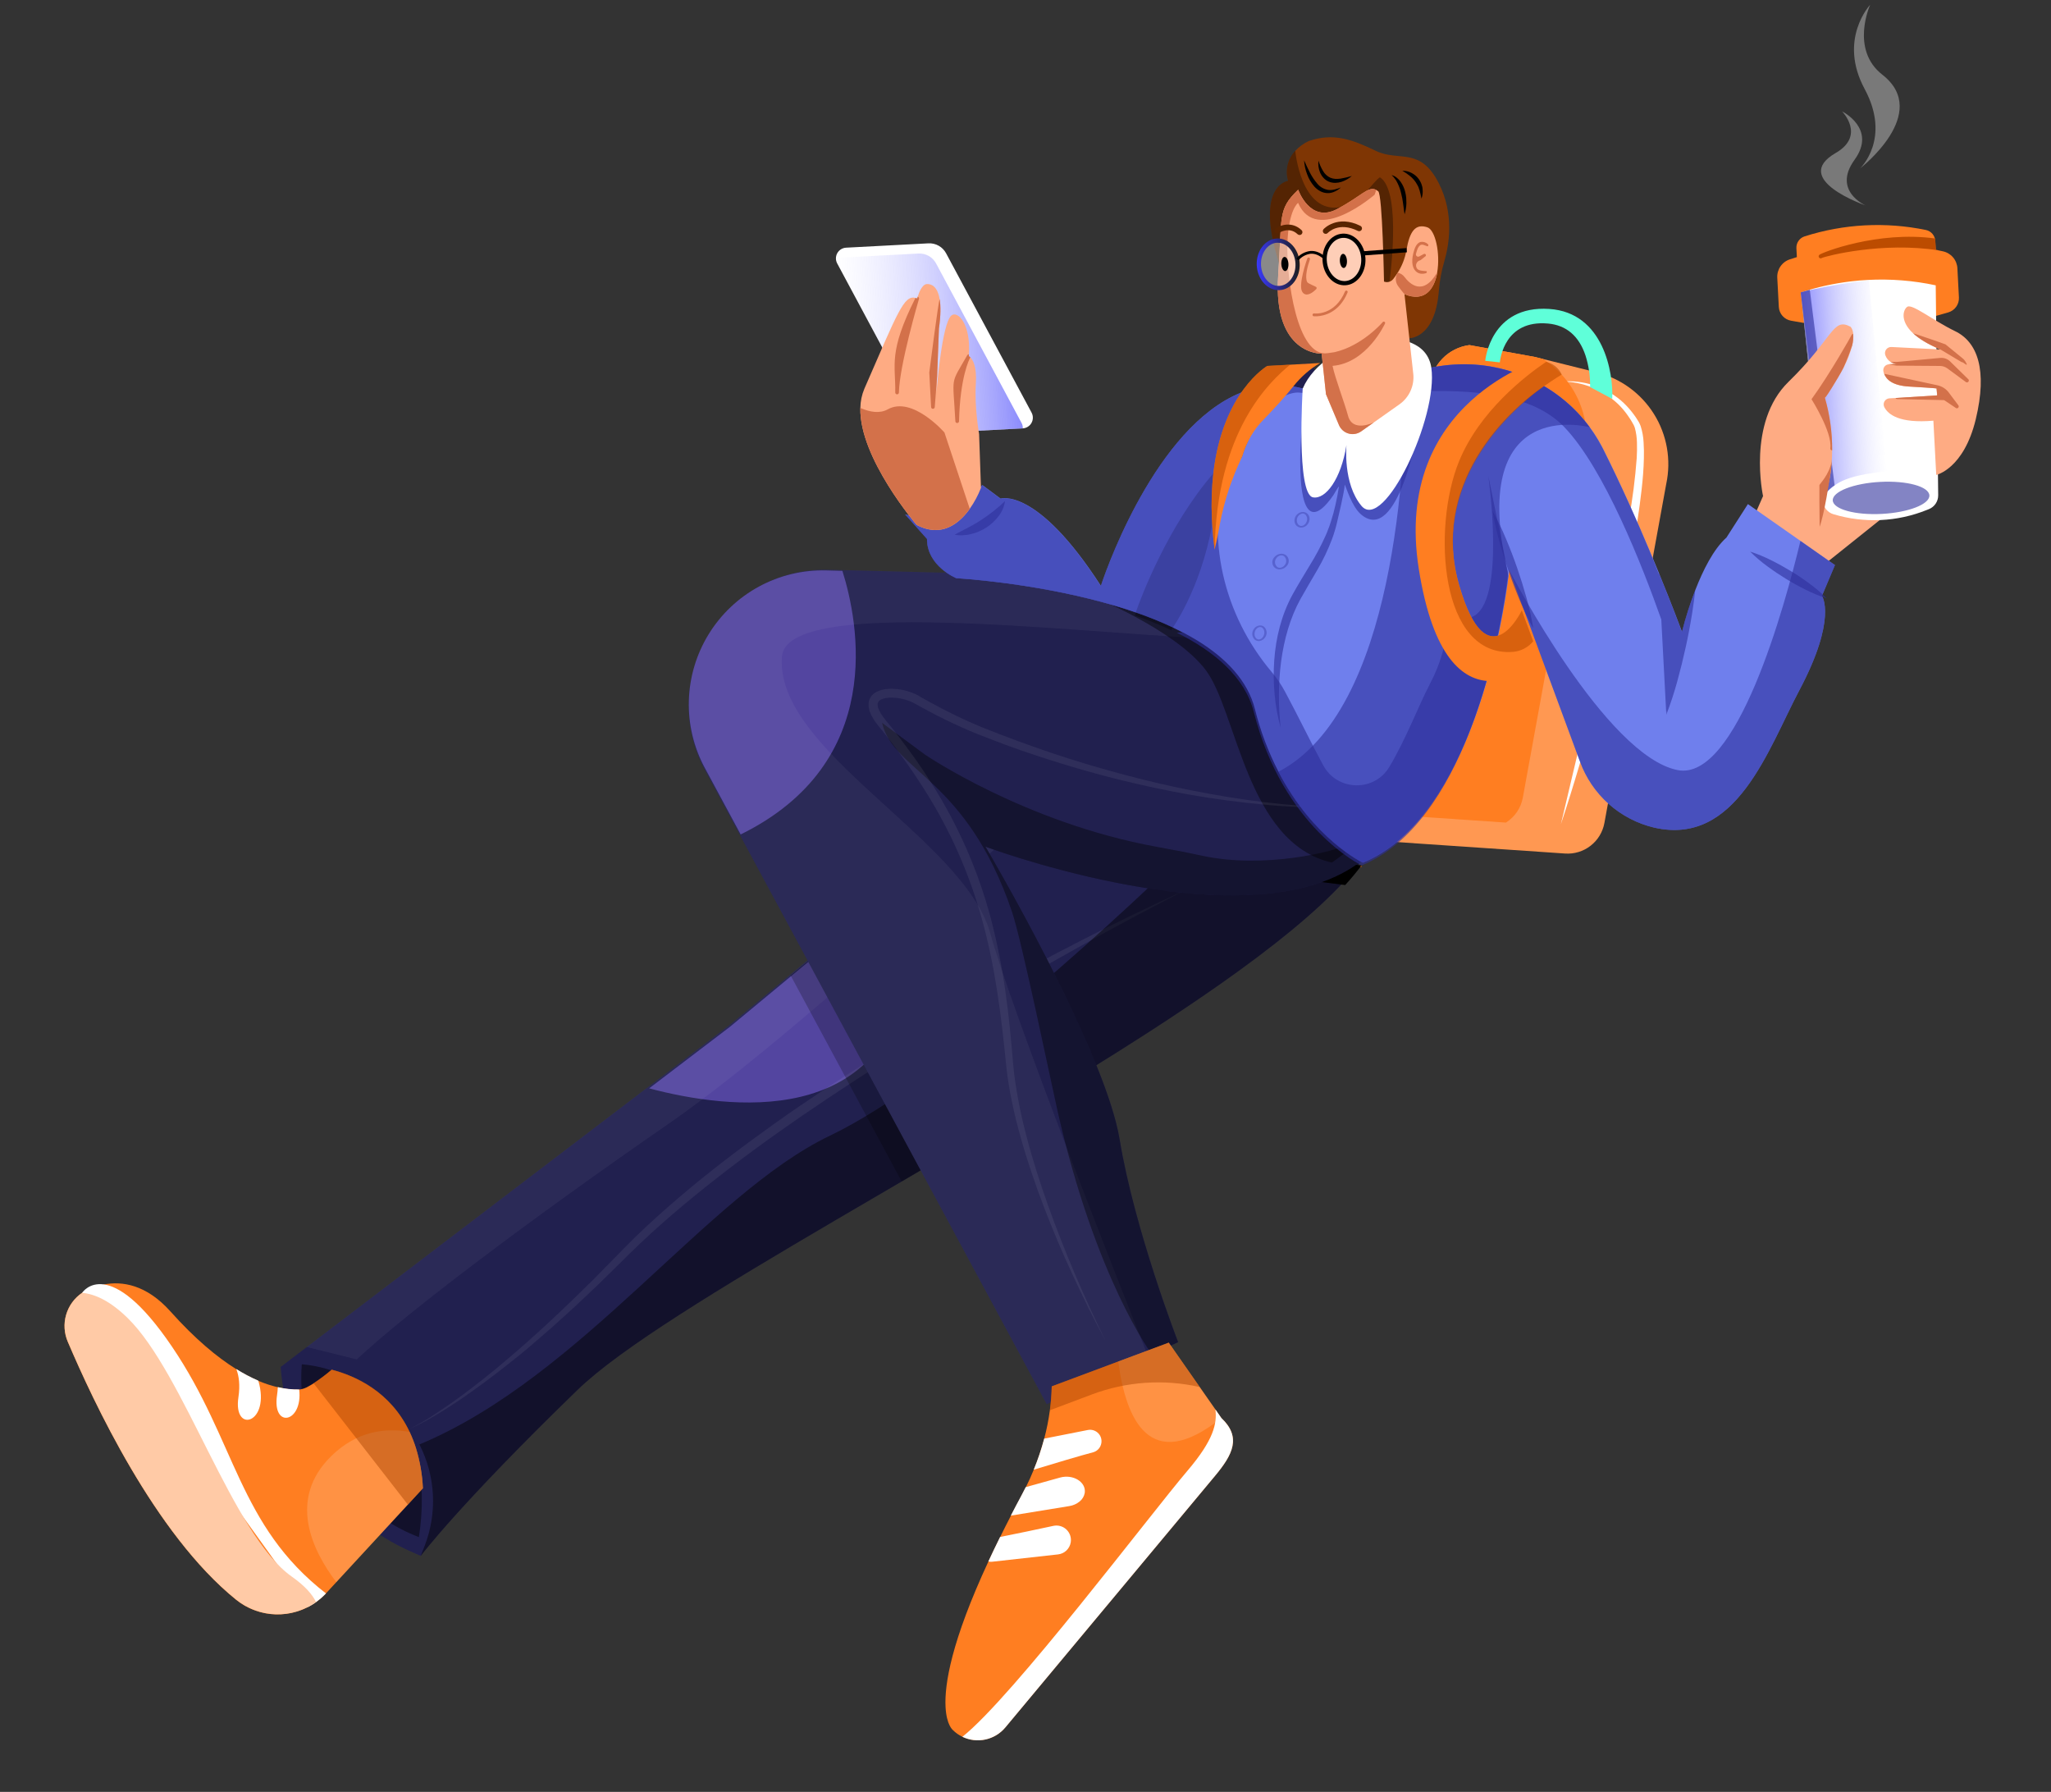 <svg width="427" height="373" viewBox="0 0 427 373" fill="none" xmlns="http://www.w3.org/2000/svg">
<rect x="0" y="0" width="427" height="373" fill="#333333" stroke="none"/>
<path d="M266.555 81.082C266.555 81.082 274.349 84.106 274.686 83.256C275.023 82.406 273.333 75.694 273.333 75.694C273.333 75.694 267.934 74.726 266.555 81.082Z" fill="#21204F"/>
<path d="M346.896 100.732L334.024 171.311C333.681 173.191 332.657 174.879 331.148 176.053C329.639 177.227 327.751 177.804 325.844 177.674L320.235 177.29L288.209 175.112L288.763 169.548L297.656 80.338C297.87 78.197 298.802 76.19 300.3 74.646C301.799 73.102 303.777 72.111 305.911 71.833L319.508 74.3L321.202 74.722L332.419 77.516C337.371 78.754 341.649 81.867 344.35 86.198C347.052 90.529 347.964 95.741 346.896 100.732Z" fill="#FF9852"/>
<path d="M325.192 79.424C329.641 79.059 334.052 80.474 337.458 83.358C338.304 84.091 339.077 84.904 339.766 85.786C339.941 86.002 340.11 86.226 340.267 86.454C340.424 86.683 340.6 86.906 340.742 87.147L341.188 87.86C341.339 88.13 341.468 88.412 341.572 88.702C341.921 89.793 342.126 90.924 342.181 92.068C342.259 93.182 342.268 94.285 342.242 95.385C342.194 97.587 342.015 99.772 341.767 101.942C341.518 104.111 341.231 106.272 340.895 108.423C340.213 112.727 339.392 117 338.518 121.26C337.643 125.52 336.656 129.756 335.638 133.978C334.62 138.2 333.544 142.409 332.399 146.596C330.134 154.984 327.704 163.322 324.966 171.563L330.959 146.233C331.931 142.01 332.946 137.795 333.883 133.566C334.821 129.337 335.785 125.114 336.65 120.873C337.514 116.633 338.378 112.385 339.109 108.147C339.885 103.912 340.433 99.639 340.751 95.346C340.809 94.278 340.837 93.211 340.8 92.159C340.781 91.136 340.64 90.118 340.381 89.128C340.311 88.905 340.224 88.687 340.122 88.477L339.734 87.792C339.611 87.561 339.459 87.348 339.317 87.123C339.176 86.897 339.03 86.68 338.874 86.47C338.274 85.611 337.593 84.811 336.84 84.081C333.685 81.114 329.524 79.45 325.192 79.424Z" fill="white"/>
<path d="M329.91 95.46L317.038 166.038C316.844 167.101 316.432 168.112 315.825 169.006C315.219 169.9 314.433 170.658 313.517 171.232L288.777 169.547L297.671 80.337C297.884 78.196 298.816 76.19 300.315 74.645C301.814 73.101 303.791 72.11 305.925 71.832L319.522 74.299L321.216 74.721C324.609 76.877 327.26 80.02 328.814 83.728C330.368 87.435 330.751 91.529 329.91 95.46Z" fill="#FF7E21"/>
<path d="M407.511 55.84L407.831 61.908C407.868 62.604 407.667 63.293 407.262 63.861C406.856 64.429 406.27 64.842 405.599 65.033L403.388 65.665C394.208 68.29 384.552 68.8 375.147 67.154L372.881 66.758C372.194 66.638 371.568 66.289 371.105 65.767C370.642 65.245 370.37 64.581 370.333 63.885L370.013 57.817C369.967 56.975 370.201 56.142 370.679 55.447C371.157 54.753 371.851 54.236 372.654 53.979L374.092 53.521L373.995 51.683C373.965 51.141 374.115 50.605 374.422 50.158C374.728 49.71 375.174 49.376 375.689 49.208C383.859 46.599 392.563 46.14 400.961 47.875C401.491 47.988 401.969 48.272 402.321 48.685C402.672 49.097 402.878 49.614 402.906 50.155L403.003 51.997L403.694 52.144L404.466 52.309C405.293 52.478 406.04 52.916 406.591 53.555C407.142 54.194 407.466 54.997 407.511 55.84Z" fill="#FF7E21"/>
<path d="M379.41 117.8L403.109 98.865L377.973 90.552L367.024 103.329L364.604 108.835L379.41 117.8Z" fill="#FEAB83"/>
<path d="M283.394 179.228C282.318 180.661 281.17 182.039 279.955 183.356C273.903 189.977 264.814 197.282 253.948 204.913C249.162 208.272 244.041 211.695 238.677 215.15C222.802 225.385 204.886 235.91 187.722 245.935C183.086 248.652 178.505 251.325 174.021 253.948C149.995 268.04 129.187 280.638 120.225 289.329C95.596 313.202 87.593 323.877 87.593 323.877L85.502 322.953C77.932 319.608 71.413 314.268 66.645 307.504C61.876 300.739 59.036 292.806 58.429 284.552L135.017 226.207L152.063 213.224L185.616 185.418L206.228 168.337L206.467 168.37L214.07 169.447L215.224 169.611L223.15 170.72L240.102 173.113L249.871 174.506L283.394 179.228Z" fill="#21204F"/>
<path opacity="0.46" d="M87.819 311.381C87.862 314.258 87.657 317.133 87.207 319.975C85.31 319.243 83.476 318.356 81.724 317.325C74.713 313.301 63.413 304.377 62.75 288.391C62.69 286.923 62.719 285.453 62.834 283.989C64.605 284.144 66.357 284.473 68.062 284.973C75.265 286.998 87.448 293.12 87.819 311.381Z" fill="black"/>
<path opacity="0.59" d="M189.346 201.497C184.617 235.242 151.611 230.924 135.15 226.555L151.947 213.76L185.009 186.361C188.779 187.77 190.64 192.305 189.346 201.497Z" fill="#7760D9"/>
<g opacity="0.25">
<path opacity="0.25" d="M85.367 297.395C87.203 296.469 88.979 295.43 90.685 294.282C92.408 293.165 94.091 291.988 95.752 290.778C99.065 288.344 102.283 285.792 105.407 283.123C111.69 277.83 117.655 272.171 123.485 266.398L127.803 262.002C129.253 260.543 130.682 259.041 132.152 257.608C135.119 254.726 138.199 251.968 141.34 249.283C147.623 243.913 154.208 238.928 160.921 234.127C167.634 229.326 174.553 224.808 181.509 220.418C188.466 216.028 195.585 211.832 202.766 207.793C217.111 199.688 231.768 192.14 246.744 185.289C244.907 186.222 243.087 187.176 241.267 188.139L235.808 191.019C232.182 192.953 228.571 194.925 224.974 196.934C221.377 198.943 217.793 200.951 214.222 202.959C210.647 204.99 207.087 207.047 203.542 209.13C196.465 213.32 189.428 217.558 182.512 221.991C175.596 226.425 168.743 230.959 162.046 235.705C155.349 240.452 148.816 245.415 142.508 250.66C139.364 253.288 136.281 255.989 133.311 258.81C131.824 260.221 130.38 261.637 128.907 263.104L124.498 267.44L120.008 271.685C118.498 273.089 116.951 274.453 115.425 275.839C113.898 277.225 112.307 278.542 110.753 279.902C109.199 281.263 107.591 282.546 105.967 283.823C102.739 286.386 99.43 288.851 96.049 291.182C94.338 292.338 92.619 293.47 90.842 294.511C89.079 295.585 87.25 296.548 85.367 297.395Z" fill="white"/>
</g>
<path opacity="0.05" d="M215.234 169.603C200.356 182.297 163.649 217.025 138.859 234.151C110.96 253.433 84.8 273.096 74.274 282.98L63.862 280.388L152.061 213.201L206.226 168.314L206.465 168.348L214.068 169.424L215.234 169.603Z" fill="white"/>
<path opacity="0.46" d="M283.395 179.231C282.319 180.665 281.171 182.042 279.956 183.359C273.904 189.981 264.815 197.285 253.949 204.916C249.163 208.275 244.042 211.698 238.678 215.153C222.803 225.388 204.887 235.914 187.723 245.938C183.087 248.656 178.507 251.329 174.022 253.951C149.996 268.043 129.188 280.642 120.226 289.332C95.597 313.206 87.594 323.881 87.594 323.881L88.427 321.737C89.737 318.347 90.315 314.719 90.123 311.09C89.932 307.46 88.976 303.913 87.317 300.679C121.239 286.531 147.201 248.636 172.788 236.404C196.951 224.823 235.566 188.433 249.853 174.507L283.395 179.231Z" fill="black"/>
<path d="M300.682 54.435C300.096 56.427 299.72 58.475 299.558 60.545C298.767 70.744 293.181 70.424 293.181 70.424C293.181 70.424 271.943 70.227 266.466 55.243C266.359 54.951 266.259 54.651 266.163 54.347C261.219 38.48 268.172 37.655 268.172 37.655C267.848 36.574 267.816 35.426 268.078 34.328C268.339 33.229 268.886 32.22 269.663 31.4C270.45 30.547 271.397 29.857 272.45 29.368C277.649 27.567 281.595 29.073 286.432 31.402C291.269 33.731 295.643 30.466 299.54 38.139C302.763 44.45 301.731 50.868 300.682 54.435Z" fill="#7F3604"/>
<path opacity="0.23" d="M205.152 176.232C205.299 176.484 220.14 201.681 228.252 221.747C216.458 229.076 203.93 236.462 191.677 243.628C190.354 244.403 189.036 245.173 187.722 245.94L164.609 203.063L168.204 200.083L206.478 168.364L214.081 169.44L223.161 170.725L240.113 173.117C240.876 177.327 241.956 181.474 243.344 185.521C225.094 183.273 208.176 177.336 205.514 176.369L205.152 176.232Z" fill="black"/>
<path d="M283.444 180.164C282.384 181.577 281.252 182.935 280.055 184.233C257.629 181.628 236.219 175.619 224.091 171.777L283.444 180.164Z" fill="black"/>
<path opacity="0.34" d="M284.602 39.657C284.515 39.963 287.036 36.738 287.336 36.936C291.968 40.013 289.23 59.018 289.23 59.018L288.139 58.598L284.602 39.657Z" fill="black"/>
<path d="M283.396 179.231C283.308 179.3 283.224 179.366 283.136 179.428C273.376 186.76 257.931 187.318 243.346 185.518C225.096 183.27 208.178 177.333 205.516 176.367L205.162 176.233C205.309 176.485 220.15 201.682 228.262 221.748C230.623 227.579 232.412 232.981 233.108 237.197C236.212 256.035 245.284 279.387 245.284 279.387L239.842 281.964L239.016 282.355L222.069 290.345L217.912 292.304L191.68 243.641L168.207 200.096L154.338 174.37L146.768 160.317C144.414 155.953 143.248 151.046 143.388 146.089C143.527 141.132 144.967 136.299 147.563 132.073C150.159 127.848 153.82 124.379 158.179 122.014C162.538 119.65 167.442 118.472 172.399 118.599L175.839 118.685L195.757 119.196C197.74 119.145 199.67 119.135 201.566 119.173C208.985 119.248 216.38 120.041 223.647 121.539C224.295 121.677 224.937 121.822 225.578 121.968C230.229 123.038 234.784 124.484 239.2 126.292C243.65 128.116 247.918 130.352 251.951 132.972C258.554 137.279 264.402 142.645 269.259 148.855C274.094 155.042 277.935 161.944 280.644 169.314C282.796 175.231 283.396 179.231 283.396 179.231Z" fill="#21204F"/>
<path opacity="0.59" d="M154.203 173.698L146.744 159.854C144.425 155.552 143.278 150.717 143.416 145.833C143.554 140.948 144.973 136.186 147.531 132.023C150.089 127.859 153.696 124.441 157.991 122.111C162.286 119.78 167.118 118.619 172.002 118.743L175.377 118.829C178.743 129.515 184.582 158.748 154.203 173.698Z" fill="#7760D9"/>
<path opacity="0.05" d="M206.163 194.279C210.462 209.867 230.801 261.647 239.007 282.342L222.06 290.332L217.904 292.292L146.767 160.3C144.413 155.936 143.247 151.029 143.387 146.072C143.526 141.115 144.966 136.281 147.562 132.056C150.158 127.831 153.819 124.362 158.178 121.997C162.537 119.633 167.441 118.455 172.398 118.582L195.741 119.18C197.723 119.129 199.654 119.119 201.55 119.156C208.969 119.232 216.364 120.024 223.631 121.523C224.279 121.661 224.92 121.806 225.562 121.952C230.212 123.021 234.768 124.467 239.184 126.276C243.633 128.1 247.902 130.336 251.935 132.955C221.791 131.51 163.857 124.262 162.806 136.616C161.142 156.237 200.75 174.646 206.163 194.279Z" fill="white"/>
<path d="M227.057 119.948L225.435 119.945L227.057 119.948Z" fill="white"/>
<path opacity="0.44" d="M281.544 176.443L277.292 179.561C259.442 175.494 257.555 147.949 250.942 139.374C244.386 130.875 226.789 123.851 226.45 123.713C231.032 124.765 235.522 126.188 239.874 127.967C253.53 133.588 262.972 141.869 269.491 150.191L281.544 176.443Z" fill="black"/>
<path opacity="0.76" d="M283.188 180.361C283.276 180.299 283.36 180.234 283.445 180.168C283.445 180.164 283.528 180.878 283.188 180.361Z" fill="#D85700"/>
<path opacity="0.39" d="M205.514 176.368C210.339 178.107 261.158 195.937 283.133 179.429C282.881 179.061 282.393 177.987 281.466 175.463C277.681 177.461 262.97 180.87 250.279 178.131C246.854 177.391 243.647 176.793 240.659 176.245C213.332 171.242 192.544 157.062 192.544 157.062L183.643 150.473C185.993 160.656 201.214 161.853 210.689 189.811C212.75 195.897 218.733 224.886 220.148 231.163C228.108 266.3 239.831 281.951 239.831 281.951L245.272 279.374C245.272 279.374 236.201 256.022 233.097 237.183C230.004 218.417 205.344 176.545 205.151 176.22L205.505 176.354L205.514 176.368Z" fill="black"/>
<g opacity="0.25">
<path opacity="0.25" d="M278.356 168.001C273.258 168.161 268.156 167.986 263.082 167.478C258.004 167.013 252.944 166.329 247.913 165.461C237.854 163.682 227.929 161.214 218.208 158.072C216.989 157.69 215.777 157.284 214.568 156.871L212.753 156.26L210.948 155.619C209.746 155.186 208.544 154.757 207.351 154.281C206.158 153.806 204.96 153.392 203.767 152.909C201.38 151.955 199.042 150.895 196.73 149.764C195.578 149.199 194.436 148.616 193.305 148.014L191.616 147.099L190.774 146.636L190.354 146.402C190.212 146.322 190.106 146.262 189.961 146.201C188.907 145.704 187.775 145.391 186.614 145.274C186.042 145.21 185.465 145.202 184.892 145.251C184.376 145.287 183.872 145.419 183.404 145.638C183.235 145.706 183.085 145.814 182.968 145.954C182.851 146.093 182.77 146.259 182.733 146.437C182.688 146.887 182.772 147.341 182.973 147.745C183.208 148.262 183.498 148.752 183.837 149.208C184.006 149.447 184.19 149.681 184.382 149.919L184.982 150.651C186.613 152.634 188.145 154.683 189.663 156.752C191.18 158.821 192.606 160.953 193.98 163.121C199.505 171.811 203.661 181.299 206.303 191.252C207.591 196.215 208.593 201.247 209.304 206.325C210.041 211.385 210.504 216.484 210.932 221.553C211.144 224.061 211.543 226.56 212.006 229.043C212.469 231.527 213.031 233.997 213.679 236.448C214.945 241.344 216.514 246.193 218.209 250.982C221.652 260.559 225.637 269.933 230.145 279.057C227.71 274.582 225.469 270.009 223.316 265.378C221.163 260.747 219.187 256.053 217.355 251.29C216.436 248.911 215.571 246.509 214.761 244.086C213.947 241.667 213.18 239.207 212.497 236.762C211.815 234.317 211.175 231.816 210.673 229.304C210.142 226.789 209.742 224.248 209.473 221.691C208.482 211.571 207.217 201.476 204.542 191.723C203.21 186.859 201.52 182.099 199.485 177.484C198.46 175.18 197.351 172.915 196.157 170.69C194.964 168.465 193.687 166.289 192.328 164.162C190.971 162.03 189.558 159.941 188.089 157.896C186.6 155.853 185.088 153.825 183.492 151.86L182.9 151.127C182.695 150.871 182.49 150.599 182.285 150.324C181.867 149.755 181.512 149.143 181.226 148.498C180.873 147.747 180.751 146.909 180.874 146.089C180.969 145.619 181.181 145.181 181.49 144.816C181.778 144.478 182.129 144.2 182.524 143.998C183.207 143.668 183.946 143.471 184.703 143.417C185.399 143.358 186.099 143.368 186.793 143.444C188.172 143.587 189.516 143.968 190.765 144.571C190.918 144.651 191.094 144.744 191.228 144.821L191.623 145.06L192.449 145.524L194.112 146.44C195.224 147.042 196.343 147.632 197.472 148.199C199.726 149.332 202.019 150.394 204.353 151.355C209.052 153.237 213.821 155.005 218.625 156.634C223.429 158.262 228.296 159.723 233.198 161.045C238.101 162.367 243.049 163.545 248.032 164.527C253.016 165.509 258.03 166.359 263.078 166.967C265.601 167.272 268.132 167.52 270.672 167.712C273.265 167.884 275.807 168.021 278.356 168.001Z" fill="white"/>
</g>
<path d="M379.313 124.041C379.313 124.041 382.551 128.695 374.622 143.664C368.087 155.983 361.545 176.188 344.391 172.279C340.872 171.447 337.616 169.752 334.917 167.347C332.218 164.941 330.16 161.901 328.93 158.502L314.206 118.652L314.204 118.621L314.208 118.701L314.212 118.766L314.19 118.939L314.178 119.062L314.146 119.323L314.083 119.876C313.546 124.16 311.428 138.72 305.855 152.622C305.844 152.645 305.835 152.668 305.828 152.692C301.194 164.201 294.191 175.243 283.747 179.584C283.747 179.584 273.49 174.727 266.179 160.661C264.042 156.522 262.395 152.149 261.27 147.629C259.77 141.699 255.269 137.039 249.33 133.371C248.331 132.76 247.298 132.178 246.23 131.626C245.897 131.449 245.556 131.28 245.214 131.107C244.873 130.934 244.489 130.744 244.121 130.573C241.661 129.419 239.14 128.399 236.57 127.517C234.389 126.754 232.166 126.077 229.946 125.465C214.452 121.197 199.101 120.358 199.101 120.358C199.101 120.358 192.977 117.867 192.994 112.183L188.438 107.079C188.438 107.079 195.377 109.664 204.53 100.974L208.309 103.783C208.309 103.783 215.856 101.259 229.196 121.951C229.196 121.951 229.255 121.768 229.371 121.43C230.848 117.081 241.742 86.828 260.051 81.129C264.181 79.839 268.703 79.806 273.573 81.607L298.036 76.519C299.687 76.177 301.361 75.961 303.045 75.874C303.365 75.857 303.688 75.84 304.008 75.823C304.328 75.806 304.649 75.812 304.969 75.814C305.29 75.816 305.531 75.819 305.81 75.831L306.108 75.842L306.774 75.872L306.946 75.882C307.241 75.9 307.533 75.927 307.828 75.953L308.434 76.017L308.819 76.062L309.026 76.089C309.253 76.115 309.476 76.149 309.703 76.183L310.508 76.316L310.805 76.373C311.051 76.417 311.298 76.465 311.541 76.517L311.626 76.536C311.912 76.593 312.194 76.659 312.476 76.728L313.296 76.932L313.443 76.974C313.711 77.048 313.974 77.122 314.219 77.201L314.378 77.249C314.638 77.327 314.898 77.409 315.155 77.499C315.411 77.588 315.718 77.686 315.998 77.79L316.282 77.893C316.469 77.96 316.671 78.033 316.836 78.105C317.116 78.216 317.393 78.327 317.67 78.442L318.018 78.592L318.628 78.869L318.878 78.986L319.38 79.23C319.74 79.406 320.1 79.574 320.455 79.788C320.695 79.917 320.935 80.049 321.171 80.186C321.667 80.472 322.16 80.771 322.642 81.085L323.081 81.375L323.552 81.694C323.806 81.875 324.063 82.049 324.314 82.245C324.565 82.442 324.814 82.601 325.062 82.817C325.31 83.032 325.552 83.207 325.796 83.412C326.291 83.824 326.771 84.253 327.245 84.698C327.458 84.904 327.672 85.111 327.885 85.324C327.9 85.336 327.914 85.349 327.925 85.364C328.135 85.575 328.329 85.79 328.547 86.007C328.765 86.225 328.98 86.473 329.191 86.714C329.402 86.954 329.598 87.192 329.814 87.444C330.029 87.696 330.177 87.883 330.353 88.107C330.838 88.72 331.303 89.355 331.747 90.011L331.971 90.35C332.502 91.154 332.998 91.989 333.458 92.856C333.602 93.127 333.743 93.402 333.883 93.681C337.437 100.78 340.758 108.228 343.443 114.622C344.128 116.25 344.756 117.812 345.375 119.28C348.061 125.841 349.825 130.561 350.132 131.385L350.181 131.508C350.927 128.562 351.85 125.663 352.945 122.827C354.521 118.774 356.722 114.315 359.427 111.905L363.899 104.931L374.827 112.585L382.021 117.626L379.313 124.041Z" fill="#6F7FED"/>
<path opacity="0.59" d="M379.31 124.046C379.31 124.046 382.548 128.7 374.619 143.669C368.084 155.988 361.542 176.194 344.388 172.285C340.869 171.453 337.614 169.758 334.914 167.352C332.215 164.947 330.157 161.907 328.927 158.507L314.203 118.657C314.81 119.824 334.341 157.294 349.226 160.296C361.603 162.796 371.615 126.009 374.836 112.601L382.03 117.643L379.31 124.046Z" fill="#2E309C"/>
<path opacity="0.59" d="M330.977 88.943C330.589 88.838 305.109 82.078 314.037 119.881C313.062 127.724 306.755 169.999 283.701 179.589C283.701 179.589 273.444 174.733 266.133 160.666C290.441 147.987 292.71 96.622 292.696 77.613L297.982 76.514C309.944 74.028 322.211 78.336 329.802 87.433L330.931 88.862L330.955 88.895L330.977 88.943Z" fill="#2E309C"/>
<path opacity="0.28" d="M259.919 91.725C259.395 92.759 258.968 93.84 258.643 94.953L258.457 95.345C255.824 97.591 253.531 100.509 253.012 104.942C252.841 106.405 252.626 107.817 252.38 109.174C249.848 123.049 243.814 131.173 243.814 131.173C241.354 130.026 238.833 129.012 236.264 128.136L236.455 127.492C237.476 124.484 243.156 109.431 252.617 98.538C254.777 95.99 257.228 93.703 259.919 91.725Z" fill="black"/>
<path d="M403 59.395L403.514 103.085C403.521 103.706 403.34 104.314 402.996 104.831C402.653 105.347 402.161 105.748 401.586 105.981L401.186 106.14C394.98 108.65 388.103 108.967 381.693 107.038C381.111 106.862 380.594 106.519 380.206 106.051C380.191 106.034 380.177 106.015 380.165 105.996C379.968 105.752 379.813 105.478 379.706 105.184C379.608 104.935 379.544 104.674 379.516 104.408L379.431 103.592L374.919 60.879C378.3 59.77 381.782 58.998 385.314 58.575C386.498 58.431 387.684 58.329 388.875 58.269C393.612 58.021 398.362 58.399 403 59.395Z" fill="white"/>
<path opacity="0.59" d="M391.797 106.975C397.352 106.682 401.776 104.953 401.679 103.114C401.582 101.274 397.001 100.02 391.446 100.313C385.892 100.606 381.468 102.334 381.565 104.174C381.662 106.014 386.243 107.267 391.797 106.975Z" fill="#2E309C"/>
<path opacity="0.58" d="M392.827 98.11C388.159 98.559 385.441 99.263 383.688 100.047C381.823 100.882 381.04 101.805 380.173 102.595L374.895 60.846C375.75 60.633 376.613 60.423 377.485 60.236C381.316 59.392 385.192 58.771 389.094 58.376L392.827 98.11Z" fill="url(#paint0_linear_1584_5598)"/>
<path opacity="0.6" d="M381.949 101.038C380.584 101.874 380.029 102.792 379.411 103.588L374.899 60.876C375.526 60.671 376.157 60.473 376.777 60.296L381.949 101.038Z" fill="#2E309C"/>
<path d="M385.596 71.944C385.189 73.532 384.591 75.065 383.813 76.508C383.484 77.144 383.119 77.827 382.673 78.561C380.679 81.926 380.086 82.701 379.927 82.805C380.951 86.364 381.459 90.05 381.436 93.753C381.433 94.484 381.405 95.228 381.351 95.987C381.351 95.987 381.356 96.082 381.359 96.132C381.361 96.181 381.336 96.358 381.315 96.603L381.254 97.191C381.257 97.244 381.26 97.305 381.237 97.363C381.235 97.374 381.236 97.384 381.238 97.394C381.237 97.401 381.237 97.409 381.239 97.417C381.239 97.437 381.24 97.457 381.243 97.478C381.243 97.478 381.246 97.535 381.225 97.65C380.948 99.961 380.379 102.226 379.531 104.393L378.802 104.328L367.061 103.317C367.061 103.317 363.655 87.954 372.343 79.487C381.83 70.246 381.483 66.053 385.235 67.997C385.235 67.997 385.709 68.373 385.833 69.493C385.897 70.317 385.817 71.147 385.596 71.944Z" fill="#FEAB83"/>
<path d="M411.334 87.291C408.826 97.642 403.107 98.864 403.107 98.864L402.512 87.573C395.452 88.182 393.08 86.281 392.297 84.749C392.203 84.562 392.158 84.355 392.163 84.147C392.169 83.938 392.226 83.734 392.33 83.552C392.434 83.371 392.581 83.219 392.758 83.108C392.936 82.997 393.137 82.932 393.346 82.919L394.621 82.852L403.288 82.307L403.159 80.882C403.159 80.882 403.871 80.845 397.412 80.468C393.966 80.268 392.684 78.976 392.252 77.819C392.186 77.64 392.135 77.455 392.101 77.266C392.071 77.099 392.077 76.927 392.118 76.762C392.159 76.597 392.234 76.442 392.339 76.308C392.443 76.173 392.574 76.062 392.724 75.982C392.874 75.902 393.04 75.854 393.209 75.841L394.903 75.752C394.444 75.732 393.997 75.594 393.607 75.351C393.113 75.022 392.735 74.545 392.528 73.988C392.447 73.789 392.417 73.573 392.442 73.359C392.467 73.146 392.545 72.942 392.669 72.767C392.793 72.592 392.96 72.451 393.153 72.357C393.346 72.264 393.56 72.22 393.775 72.231L403.056 72.696L403.936 72.741C401.267 71.63 399.473 70.484 398.301 69.397C395.351 66.651 396.337 64.286 397.108 63.848C398.179 63.242 402.411 66.699 407.041 68.94C411.671 71.181 413.823 76.945 411.334 87.291Z" fill="#FEAB83"/>
<path d="M88.045 309.806L84.911 313.205L82.629 315.676L70.016 329.346L67.85 331.694C67.774 331.778 67.702 331.854 67.618 331.931C66.588 332.984 65.393 333.862 64.079 334.53C61.716 335.747 59.05 336.253 56.406 335.985C53.761 335.718 51.25 334.69 49.178 333.025C32.18 319.332 19.322 291.504 14.119 279.338C13.346 277.557 13.219 275.561 13.76 273.696C14.302 271.831 15.477 270.214 17.085 269.123C17.335 268.958 17.595 268.808 17.863 268.674C19.045 268.069 20.307 267.634 21.611 267.381C25.42 266.646 30.464 267.384 35.473 272.979C40.599 278.701 45.167 282.507 49.161 284.987C50.625 285.913 52.158 286.726 53.747 287.418C55.064 287.986 56.427 288.437 57.823 288.768C59.281 289.117 60.777 289.282 62.276 289.258C62.994 289.176 63.685 288.934 64.296 288.548C64.608 288.383 64.938 288.186 65.277 287.966C66.594 287.096 67.857 286.146 69.059 285.122C73.939 286.391 81.307 289.652 85.295 298.11C85.801 299.19 86.235 300.302 86.593 301.439C87.428 304.156 87.917 306.967 88.045 309.806Z" fill="#FF7E21"/>
<path opacity="0.16" d="M88.046 309.803L84.912 313.201L82.63 315.673L70.017 329.343C65.042 322.796 59.77 312.065 69.013 303.058C74.205 298.005 80.003 297.134 85.294 298.073C85.8 299.152 86.234 300.264 86.592 301.402C87.431 304.129 87.92 306.952 88.046 309.803Z" fill="white"/>
<path d="M335.655 83.028L331.048 80.572L332.579 80.648L331.048 80.576C331.089 78.349 330.765 76.13 330.088 74.007C328.727 69.926 326.086 67.687 322.266 67.347C313.254 66.543 312.348 74.702 312.245 75.433L309.216 75.108C309.211 75.005 310.307 63.5 322.537 64.309C333.914 65.061 335.914 77.727 335.655 83.028Z" fill="#5FFFD9"/>
<path opacity="0.34" d="M279.095 43.114L266.465 55.231C266.358 54.939 266.258 54.639 266.162 54.335C261.218 38.468 268.172 37.643 268.172 37.643C267.848 36.562 267.815 35.414 268.077 34.316C268.339 33.217 268.886 32.208 269.663 31.389C269.663 31.389 270.828 44.592 279.095 43.114Z" fill="black"/>
<path opacity="0.6" d="M280.323 92.638C280.323 92.638 271.804 86.071 271.809 83.853C271.413 86.038 271.147 88.239 270.939 90.453C270.729 92.677 270.652 94.912 270.708 97.145C270.768 98.287 270.565 113.184 277.569 103.116C277.899 102.636 278.355 101.65 278.766 101.262C278.555 102.56 278.322 103.847 278.026 105.119C277.781 106.242 277.479 107.352 277.121 108.445C276.932 108.986 276.797 109.535 276.558 110.067L276.253 110.865C276.145 111.131 276.028 111.389 275.912 111.647C274.966 113.737 273.883 115.763 272.67 117.711C271.482 119.705 270.246 121.679 269.1 123.763C266.781 128.004 265.612 132.764 265.285 137.488C265.115 139.848 265.142 142.217 265.365 144.572C265.569 146.916 265.993 149.235 266.631 151.499C266.367 149.186 266.245 146.86 266.263 144.533C266.272 142.227 266.426 139.924 266.724 137.637C267.344 133.097 268.57 128.635 270.755 124.675C271.867 122.678 273.082 120.671 274.254 118.632C275.455 116.581 276.48 114.433 277.32 112.21C277.42 111.93 277.527 111.649 277.619 111.366L277.883 110.512C278.071 109.945 278.204 109.35 278.349 108.785C278.616 107.626 279.915 102.286 279.96 100.883C280.271 101.366 281.382 105.423 283.383 107.107C290.973 113.502 295.381 89.527 295.388 87.77C295.004 89.817 280.323 92.638 280.323 92.638Z" fill="#2E309C"/>
<path opacity="0.6" d="M352.935 122.841C352.772 124.376 352.559 125.914 352.326 127.431C351.945 129.851 351.492 132.258 350.966 134.652C350.441 137.046 349.855 139.424 349.208 141.784C348.56 144.159 347.791 146.501 346.906 148.799C346.922 148.508 346.948 148.216 346.971 147.925L346.888 148.311L345.868 128.958C341.902 117.743 333.987 97.57 325.69 88.919C313.888 76.62 286.09 83.537 270.615 81.734C266.221 81.202 257.65 89.22 255.358 96.941C250.903 111.906 254.704 127.963 264.761 139.892C265.839 141.175 266.78 142.567 267.568 144.046C270.383 149.291 272.955 154.641 275.485 159.317C278.402 164.702 286.086 164.907 289.244 159.653C292.752 153.78 295.334 146.876 297.651 142.46C302.67 132.885 298.996 131.105 306.356 128.45C313.717 125.794 309.842 98.985 309.842 98.985L313.96 119.185L313.965 119.265L313.968 119.33L313.947 119.503L313.934 119.626L313.902 119.887L313.839 120.44C313.299 124.667 311.244 138.899 305.833 152.625C305.823 152.647 305.814 152.671 305.806 152.695C301.178 164.39 294.115 175.737 283.503 180.148C283.503 180.148 267.159 172.41 261.027 148.208C259.195 140.972 252.897 135.624 244.968 131.686C244.968 131.686 245.425 131.662 246.206 131.644C245.872 131.471 245.535 131.298 245.19 131.125C244.845 130.952 244.465 130.762 244.097 130.591C241.637 129.437 239.116 128.417 236.546 127.535C234.364 126.772 232.141 126.095 229.922 125.483C214.428 121.215 199.077 120.376 199.077 120.376C199.077 120.376 192.953 117.885 192.97 112.201L188.414 107.097C188.414 107.097 195.353 109.682 204.506 100.992L208.284 103.801C208.284 103.801 215.831 101.277 229.171 121.969C229.171 121.969 229.231 121.786 229.346 121.448C230.823 117.099 241.718 86.846 260.026 81.147C264.157 79.857 268.679 79.825 273.549 81.625L298.012 76.537C299.663 76.195 301.337 75.979 303.02 75.892C303.34 75.875 303.664 75.858 303.983 75.841C304.303 75.824 304.624 75.83 304.945 75.832C305.266 75.834 305.506 75.837 305.786 75.849L306.084 75.86L306.75 75.89L306.922 75.9C307.217 75.918 307.508 75.945 307.804 75.972L308.41 76.035L308.794 76.08L309.002 76.107C309.228 76.133 309.452 76.167 309.679 76.201L310.483 76.334L310.78 76.391C311.027 76.435 311.274 76.483 311.517 76.535L311.602 76.554C311.887 76.611 312.17 76.677 312.452 76.746L313.272 76.951L313.419 76.992C313.686 77.066 313.95 77.14 314.195 77.219L314.354 77.267C314.613 77.345 314.873 77.427 315.13 77.517C315.387 77.606 315.693 77.705 315.974 77.808L316.258 77.911C316.445 77.978 316.647 78.051 316.811 78.123C317.092 78.234 317.369 78.345 317.646 78.46L317.993 78.61L318.603 78.887L318.854 79.004L319.355 79.248C319.716 79.424 320.076 79.592 320.431 79.806C320.67 79.935 320.91 80.067 321.146 80.204C321.642 80.49 322.135 80.789 322.618 81.103L323.057 81.393L323.528 81.712C323.781 81.893 324.039 82.067 324.29 82.263C324.541 82.46 324.789 82.619 325.037 82.835C325.285 83.051 325.527 83.225 325.771 83.43C326.266 83.842 326.747 84.271 327.221 84.716C327.434 84.922 327.647 85.129 327.861 85.343C327.876 85.354 327.89 85.367 327.901 85.382C328.111 85.593 328.305 85.808 328.523 86.025C328.74 86.243 328.956 86.491 329.167 86.732C329.378 86.973 329.574 87.21 329.789 87.462C330.005 87.714 330.152 87.901 330.328 88.125C330.814 88.738 331.278 89.373 331.723 90.029L331.947 90.368C332.478 91.172 332.973 92.007 333.434 92.874C333.578 93.145 333.718 93.42 333.859 93.699C337.413 100.798 340.734 108.246 343.418 114.64L345.362 119.499L345.35 119.283C348.036 125.844 349.8 130.564 350.107 131.388L350.156 131.511C350.908 128.568 351.836 125.673 352.935 122.841Z" fill="#2E309C"/>
<path d="M271.21 80.895C271.21 80.895 269.835 102.878 273.358 103.528C275.983 104.012 279.203 99.708 280.323 92.641C280.323 92.641 279.539 100.652 283.449 105.305C288.096 110.839 299.494 86.801 297.987 76.532C296.479 66.263 275.789 70.144 271.21 80.895Z" fill="white"/>
<path opacity="0.6" d="M364.358 114.821C365.86 115.305 367.323 115.906 368.732 116.617C370.135 117.307 371.48 118.064 372.824 118.871C374.169 119.678 375.451 120.549 376.707 121.48C377.984 122.408 379.187 123.434 380.304 124.55C378.801 124.07 377.338 123.47 375.93 122.757C374.528 122.068 373.163 121.311 371.838 120.5C370.512 119.688 369.215 118.821 367.959 117.891C366.682 116.962 365.478 115.935 364.358 114.821Z" fill="#2E309C"/>
<path opacity="0.6" d="M209.245 104.296C209.074 105.45 208.605 106.541 207.885 107.459C207.182 108.391 206.319 109.191 205.338 109.823C204.848 110.133 204.333 110.404 203.8 110.633C203.527 110.739 203.266 110.856 202.992 110.947C202.718 111.037 202.435 111.102 202.157 111.174C201.879 111.251 201.596 111.305 201.31 111.337C201.026 111.375 200.741 111.401 200.456 111.424C200.17 111.442 199.883 111.439 199.597 111.416C199.309 111.402 199.022 111.372 198.737 111.327C199.235 111.003 199.735 110.775 200.221 110.52C200.459 110.389 200.696 110.262 200.934 110.143L201.307 109.967C201.422 109.9 201.536 109.829 201.651 109.769C201.881 109.642 202.112 109.52 202.342 109.404L203.012 109.01L203.35 108.828L203.671 108.621C203.889 108.483 204.116 108.36 204.325 108.204C205.181 107.651 206.005 107.055 206.818 106.412C207.632 105.77 208.41 105.103 209.245 104.296Z" fill="#2E309C"/>
<path d="M274.845 75.563C272.719 76.806 270.844 78.435 269.315 80.366C267.306 82.869 265.12 85.218 262.891 87.526C262.221 88.22 261.611 88.97 261.07 89.767C260.641 90.396 260.258 91.054 259.922 91.737C259.397 92.771 258.97 93.851 258.645 94.964L258.46 95.356C257.993 96.354 257.546 97.362 257.13 98.38C256.897 98.958 256.68 99.549 256.459 100.122C256.237 100.695 256.032 101.29 255.837 101.877C255.056 104.227 254.431 106.626 253.968 109.06C253.915 109.364 253.863 109.668 253.798 109.973L253.619 110.914C253.492 111.539 253.391 112.171 253.237 112.793C253.113 113.327 252.996 113.863 252.868 114.401C252.637 112.586 252.473 110.846 252.375 109.182C252.35 108.702 252.325 108.234 252.3 107.77C252.163 104.686 252.265 101.595 252.607 98.527C254.566 81.518 263.831 76.178 263.831 76.178L274.845 75.563Z" fill="#FF7E21"/>
<path d="M299.208 56.715C299.208 56.715 299.21 56.741 299.212 56.787C298.586 60.255 296.583 62.953 292.401 61.242L294.227 77.781C294.363 79.005 294.168 80.243 293.662 81.366C293.157 82.489 292.36 83.456 291.353 84.166L286.061 87.903L283.393 89.788C283.017 90.054 282.586 90.232 282.131 90.309C281.677 90.386 281.211 90.36 280.769 90.233C280.326 90.106 279.917 89.882 279.572 89.576C279.228 89.27 278.956 88.891 278.777 88.466L276.058 82.063L275.431 76.123L275.364 75.496L275.265 74.566L275.166 73.625C275.166 73.625 264.955 73.984 266.116 57.276C266.966 45.016 265.91 43.66 270.275 39.498C270.275 39.498 272.699 46.519 278.348 43.542C283.584 40.777 284.824 38.662 286.535 39.549C286.675 39.625 286.808 39.714 286.931 39.814C287.825 40.492 288.136 58.623 288.136 58.623C288.356 58.704 288.591 58.74 288.825 58.728C289.062 58.716 289.294 58.654 289.504 58.545C289.715 58.437 289.9 58.284 290.048 58.098L290.105 58.027C290.369 57.684 290.668 57.268 290.975 56.786C291.877 55.377 292.494 53.805 292.792 52.159C293.475 48.104 294.685 46.502 297.155 47.314C298.82 47.837 299.901 52.758 299.208 56.715Z" fill="#FEAB83"/>
<path d="M288.242 66.99C288.175 66.95 288.096 66.938 288.021 66.955C287.945 66.973 287.88 67.019 287.838 67.084C287.799 67.147 283.578 72 277.86 73.305C277.413 73.367 276.928 73.438 276.409 73.519C270.018 74.513 267.795 57.834 268.027 50.722C268.259 43.61 270.251 42.226 270.251 42.226C274.067 51.106 286.193 40.516 286.193 40.516L286.523 39.532C284.823 38.645 283.583 40.76 278.336 43.525C272.686 46.495 270.263 39.481 270.263 39.481C265.902 43.658 266.956 45.03 266.104 57.259C264.943 73.967 275.154 73.608 275.154 73.608L275.253 74.55L275.352 75.48L275.419 76.106L276.058 82.069L278.755 88.481C278.934 88.906 279.206 89.285 279.55 89.591C279.895 89.896 280.304 90.121 280.747 90.248C281.189 90.374 281.655 90.4 282.109 90.323C282.564 90.246 282.995 90.068 283.371 89.802L286.039 87.917C285.865 88.011 281.572 90.062 280.645 86.534C279.909 83.79 277.941 78.687 277.426 76.16C284.546 75.59 288.286 67.469 288.32 67.402C288.343 67.37 288.359 67.334 288.368 67.296C288.376 67.257 288.377 67.218 288.369 67.179C288.362 67.141 288.347 67.104 288.325 67.072C288.303 67.039 288.274 67.011 288.242 66.99Z" fill="#D3714A"/>
<path opacity="0.42" d="M266.376 59.961C268.6 59.843 270.287 57.539 270.143 54.815C270 52.09 268.08 49.977 265.856 50.094C263.632 50.211 261.945 52.515 262.089 55.239C262.232 57.964 264.152 60.078 266.376 59.961Z" fill="white"/>
<path d="M266.4 60.393C263.937 60.523 261.804 58.219 261.647 55.258C261.491 52.296 263.37 49.777 265.833 49.647C268.296 49.517 270.425 51.821 270.581 54.787C270.738 57.752 268.862 60.263 266.4 60.393ZM265.879 50.526C263.9 50.631 262.4 52.733 262.531 55.211C262.661 57.689 264.374 59.618 266.353 59.514C268.333 59.41 269.833 57.307 269.702 54.833C269.572 52.359 267.856 50.434 265.88 50.538L265.879 50.526Z" fill="url(#paint1_linear_1584_5598)"/>
<path opacity="0.42" d="M283.834 53.791C283.977 56.516 282.294 58.834 280.071 58.951C277.848 59.069 275.927 56.956 275.783 54.215C275.638 51.474 277.326 49.172 279.549 49.054C281.494 48.952 283.205 50.56 283.7 52.786C283.773 53.117 283.817 53.453 283.834 53.791Z" fill="white"/>
<path d="M280.091 59.383C277.628 59.512 275.495 57.209 275.339 54.243C275.183 51.278 277.062 48.766 279.525 48.636C281.987 48.507 284.117 50.811 284.273 53.772C284.429 56.734 282.554 59.253 280.091 59.383ZM279.571 49.516C277.592 49.62 276.092 51.722 276.222 54.197C276.352 56.671 278.065 58.608 280.045 58.503C282.024 58.399 283.524 56.297 283.394 53.819C283.263 51.34 281.547 49.412 279.571 49.516Z" fill="black"/>
<path d="M279.764 55.785C280.171 55.763 280.467 55.086 280.424 54.273C280.382 53.459 280.016 52.817 279.608 52.839C279.2 52.86 278.905 53.537 278.947 54.35C278.99 55.164 279.356 55.806 279.764 55.785Z" fill="black"/>
<path d="M267.58 56.427C267.988 56.406 268.284 55.729 268.241 54.915C268.198 54.102 267.833 53.46 267.425 53.481C267.017 53.503 266.721 54.179 266.764 54.993C266.807 55.807 267.173 56.449 267.58 56.427Z" fill="black"/>
<path d="M270.591 48.917C270.511 48.922 270.431 48.91 270.356 48.883C270.281 48.855 270.213 48.812 270.155 48.757C268.387 47.083 266.359 48.434 266.274 48.492C266.211 48.536 266.139 48.567 266.063 48.583C265.988 48.6 265.91 48.601 265.834 48.587C265.758 48.573 265.685 48.544 265.62 48.502C265.555 48.46 265.499 48.406 265.455 48.343C265.411 48.279 265.38 48.207 265.364 48.132C265.348 48.056 265.346 47.978 265.36 47.902C265.374 47.826 265.403 47.753 265.445 47.688C265.487 47.623 265.541 47.568 265.605 47.523C266.595 46.838 268.992 46.032 270.969 47.901C271.053 47.98 271.113 48.082 271.14 48.194C271.166 48.307 271.159 48.425 271.119 48.533C271.08 48.642 271.008 48.736 270.915 48.804C270.822 48.873 270.71 48.912 270.595 48.917L270.591 48.917Z" fill="#592400"/>
<path d="M276.026 48.681C275.869 48.689 275.715 48.634 275.598 48.529C275.541 48.477 275.494 48.415 275.461 48.346C275.428 48.276 275.409 48.201 275.405 48.124C275.401 48.048 275.412 47.971 275.437 47.898C275.463 47.826 275.503 47.759 275.555 47.702C275.583 47.67 278.396 44.621 283.229 47.015C283.369 47.084 283.475 47.206 283.525 47.354C283.575 47.502 283.565 47.663 283.496 47.803C283.427 47.943 283.305 48.049 283.157 48.099C283.01 48.149 282.848 48.139 282.708 48.07C278.702 46.086 276.519 48.396 276.428 48.489C276.377 48.546 276.315 48.592 276.246 48.625C276.177 48.658 276.103 48.678 276.026 48.681Z" fill="#592400"/>
<path d="M275.58 53.932C274.675 53.121 273.743 52.747 272.823 52.826C271.852 52.962 270.965 53.45 270.33 54.198L269.872 53.84C270.606 52.967 271.639 52.399 272.77 52.248C273.86 52.156 274.94 52.581 275.974 53.507L275.58 53.932Z" fill="black"/>
<path d="M272.136 61.301C272.069 61.31 272.001 61.314 271.934 61.312C271.749 61.283 271.574 61.209 271.424 61.096C271.274 60.984 271.154 60.836 271.075 60.666C270.3 59.207 271.975 54.351 272.168 53.803C272.194 53.73 272.248 53.671 272.317 53.637C272.387 53.604 272.467 53.599 272.54 53.623C272.612 53.649 272.671 53.703 272.704 53.773C272.737 53.843 272.742 53.922 272.716 53.995C272.215 55.419 271.605 57.691 272.157 58.735C272.305 59.01 273.899 59.632 274.019 59.744C274.048 59.77 274.071 59.801 274.088 59.836C274.105 59.87 274.114 59.908 274.116 59.947C274.118 59.985 274.113 60.024 274.1 60.06C274.087 60.097 274.067 60.13 274.041 60.159C273.936 60.267 273.019 61.255 272.136 61.301Z" fill="#D3714A"/>
<path d="M274.176 65.84C273.955 65.853 273.733 65.851 273.512 65.833C273.435 65.821 273.366 65.78 273.318 65.719C273.271 65.657 273.249 65.58 273.258 65.503C273.262 65.465 273.274 65.427 273.293 65.394C273.312 65.36 273.337 65.331 273.367 65.307C273.398 65.284 273.433 65.266 273.47 65.256C273.507 65.246 273.546 65.244 273.584 65.249C273.768 65.27 277.906 65.7 280.026 60.661C280.056 60.592 280.112 60.537 280.181 60.507C280.251 60.478 280.329 60.477 280.399 60.504C280.468 60.534 280.523 60.59 280.552 60.659C280.58 60.729 280.581 60.807 280.553 60.877C278.788 65.131 275.577 65.766 274.176 65.84Z" fill="#D3714A"/>
<path d="M297.28 50.826C297.083 50.639 296.846 50.5 296.587 50.418C296.328 50.337 296.054 50.315 295.786 50.355C295.209 50.496 294.764 51.035 294.458 51.952C293.799 53.941 293.885 55.574 294.713 56.427C294.904 56.625 295.138 56.778 295.395 56.874C295.653 56.971 295.93 57.009 296.204 56.986C296.422 56.973 296.638 56.935 296.847 56.872C296.922 56.85 296.985 56.799 297.023 56.731C297.061 56.662 297.07 56.582 297.049 56.507C297.003 56.352 295.594 56.495 295.115 56.021C295.074 55.978 295.036 55.933 295.001 55.885C294.902 55.74 294.838 55.574 294.817 55.399C294.795 55.224 294.815 55.047 294.875 54.882C294.935 54.717 295.034 54.569 295.164 54.449C295.293 54.33 295.449 54.243 295.618 54.196L295.749 54.155L296.683 53.407C296.722 53.392 296.756 53.368 296.785 53.338C296.814 53.308 296.836 53.273 296.85 53.234C296.865 53.195 296.87 53.153 296.868 53.112C296.865 53.07 296.853 53.03 296.834 52.993C296.815 52.957 296.788 52.924 296.756 52.899C296.723 52.873 296.685 52.854 296.645 52.844C296.605 52.834 296.563 52.832 296.522 52.839C296.481 52.845 296.442 52.861 296.408 52.883L295.483 53.375C295.402 53.419 295.31 53.439 295.218 53.432C295.126 53.425 295.039 53.392 294.965 53.336C294.892 53.28 294.837 53.204 294.806 53.117C294.775 53.03 294.77 52.936 294.791 52.847C294.848 52.618 294.915 52.382 294.998 52.137C295.232 51.438 295.546 51.017 295.905 50.944C296.379 50.828 297.16 51.378 297.272 51.254C297.302 51.227 297.326 51.194 297.342 51.158C297.359 51.121 297.368 51.082 297.369 51.041C297.369 51.001 297.362 50.962 297.347 50.925C297.332 50.887 297.309 50.854 297.28 50.826Z" fill="#D3714A"/>
<path d="M409.814 79.446C409.78 79.492 409.737 79.529 409.687 79.555C409.637 79.582 409.581 79.597 409.525 79.599C409.437 79.604 409.351 79.579 409.28 79.528L405.412 76.678C404.973 76.358 404.444 76.183 403.901 76.177L394.908 76.11C394.79 76.116 393.947 75.973 393.217 75.817L394.911 75.728C394.451 75.708 394.005 75.57 393.615 75.327C394.076 75.325 394.524 75.336 394.761 75.343C394.864 75.345 394.967 75.339 395.069 75.326L403.947 74.507C404.321 74.472 404.698 74.519 405.052 74.645C405.406 74.771 405.728 74.972 405.997 75.235L409.728 78.89C409.772 78.919 409.81 78.957 409.838 79.002C409.867 79.046 409.886 79.096 409.894 79.149C409.902 79.201 409.899 79.255 409.885 79.306C409.872 79.357 409.848 79.405 409.814 79.446Z" fill="#D3714A"/>
<path d="M407.662 84.892C407.597 84.954 407.513 84.99 407.423 84.996C407.368 85 407.312 84.991 407.26 84.971C407.208 84.95 407.162 84.919 407.123 84.878L404.749 83.29L395.011 83.07C394.935 83.074 394.859 83.055 394.793 83.014C394.728 82.974 394.676 82.915 394.645 82.845L403.311 82.3L403.183 80.876C403.183 80.876 403.895 80.838 397.435 80.461C393.989 80.261 392.707 78.97 392.276 77.813L403.349 80.199C404.296 80.401 405.137 80.939 405.719 81.712L407.699 84.352C407.732 84.389 407.757 84.433 407.773 84.481C407.79 84.529 407.796 84.579 407.793 84.629C407.789 84.68 407.776 84.729 407.754 84.774C407.731 84.819 407.7 84.859 407.662 84.892Z" fill="#D3714A"/>
<path d="M409.454 75.916C409.392 76.041 408.686 75.399 408.553 75.406C408.487 75.409 408.422 75.395 408.364 75.366L403.95 72.732C401.28 71.621 399.487 70.475 398.315 69.388C400.729 70.15 404.895 71.614 405.028 71.679L408.706 74.684C408.89 74.781 409.551 75.727 409.454 75.916Z" fill="#D3714A"/>
<path d="M303.779 121.787C309.638 142.194 316.825 127.058 316.825 127.058L319.203 133.494L320.646 137.396C320.646 137.396 301.238 155.405 295.385 118.455C289.839 83.423 321.216 74.722 321.216 74.722L321.918 75.307L324.434 77.412L325.121 77.986C324.918 78.104 324.715 78.225 324.51 78.35C312.155 85.758 298.014 101.711 303.779 121.787Z" fill="#FF7E21"/>
<path opacity="0.6" d="M310.74 106.366C311.792 108.265 312.735 110.223 313.565 112.229C314.403 114.22 315.173 116.234 315.876 118.268C316.578 120.302 317.22 122.36 317.8 124.442C318.389 126.532 318.859 128.653 319.208 130.796C318.155 128.897 317.212 126.94 316.383 124.933C315.546 122.941 314.777 120.928 314.076 118.893C313.376 116.859 312.734 114.8 312.151 112.716C311.564 110.627 311.093 108.507 310.74 106.366Z" fill="#2E309C"/>
<path d="M299.209 56.714C299.209 56.714 299.21 56.741 299.213 56.787C298.586 60.255 296.583 62.953 292.401 61.242C291.839 60.577 291.393 60.001 291.043 59.512C290.762 59.113 290.606 58.64 290.595 58.152C290.585 57.664 290.719 57.185 290.982 56.774L291.024 56.772C291.581 56.892 292.076 57.21 292.415 57.668C293.417 59.009 296.234 61.826 299.209 56.714Z" fill="#D3714A"/>
<g opacity="0.6">
<path opacity="0.6" d="M270.988 109.814L270.859 109.821C270.651 109.819 270.446 109.77 270.259 109.676C270.073 109.583 269.911 109.448 269.785 109.282C269.55 108.955 269.452 108.549 269.511 108.151C269.562 107.718 269.77 107.318 270.095 107.027C270.419 106.736 270.839 106.573 271.276 106.569C271.484 106.57 271.689 106.62 271.876 106.713C272.062 106.806 272.224 106.942 272.35 107.108C272.588 107.434 272.688 107.84 272.627 108.239C272.572 108.662 272.373 109.052 272.063 109.345C271.772 109.623 271.391 109.79 270.988 109.814ZM271.167 106.896C270.861 106.947 270.58 107.099 270.37 107.327C270.159 107.555 270.031 107.847 270.004 108.156C269.951 108.492 270.033 108.836 270.23 109.113C270.307 109.222 270.407 109.312 270.524 109.376C270.64 109.44 270.77 109.476 270.902 109.483C271.184 109.475 271.451 109.358 271.649 109.157C271.908 108.908 272.074 108.577 272.118 108.22C272.171 107.883 272.09 107.54 271.892 107.262C271.817 107.154 271.717 107.064 271.601 107C271.485 106.936 271.356 106.899 271.224 106.893L271.167 106.896Z" fill="#2E309C"/>
</g>
<g opacity="0.6">
<path opacity="0.6" d="M266.497 118.523C266.13 118.549 265.765 118.448 265.463 118.238C265.301 118.111 265.166 117.951 265.066 117.77C264.967 117.589 264.906 117.39 264.886 117.184C264.866 116.978 264.889 116.771 264.951 116.574C265.014 116.377 265.117 116.195 265.252 116.039C265.412 115.828 265.614 115.651 265.844 115.52C266.075 115.389 266.33 115.307 266.594 115.277C266.993 115.229 267.396 115.328 267.727 115.557C267.889 115.685 268.023 115.844 268.122 116.025C268.221 116.206 268.282 116.405 268.302 116.61C268.322 116.815 268.299 117.022 268.237 117.219C268.174 117.415 268.073 117.597 267.938 117.753C267.778 117.963 267.577 118.14 267.347 118.271C267.117 118.401 266.863 118.484 266.6 118.514L266.497 118.523ZM266.725 115.603L266.672 115.605C266.489 115.633 266.314 115.696 266.157 115.792C265.999 115.889 265.862 116.015 265.755 116.165C265.53 116.43 265.419 116.772 265.446 117.119C265.473 117.465 265.635 117.786 265.898 118.013C266.085 118.151 266.318 118.212 266.548 118.185C266.731 118.157 266.906 118.094 267.064 117.998C267.221 117.902 267.358 117.775 267.465 117.625C267.691 117.361 267.802 117.02 267.776 116.674C267.75 116.329 267.588 116.008 267.326 115.781C267.148 115.65 266.93 115.587 266.71 115.603L266.725 115.603Z" fill="#2E309C"/>
</g>
<g opacity="0.6">
<path opacity="0.6" d="M262.129 133.442C261.802 133.461 261.479 133.357 261.224 133.15C260.931 132.869 260.749 132.492 260.713 132.088C260.676 131.683 260.787 131.279 261.024 130.95C261.153 130.747 261.324 130.574 261.526 130.444C261.728 130.314 261.957 130.23 262.195 130.198C262.371 130.175 262.55 130.189 262.721 130.238C262.892 130.288 263.05 130.372 263.187 130.485C263.48 130.765 263.662 131.142 263.699 131.546C263.735 131.949 263.625 132.353 263.387 132.681C263.259 132.884 263.088 133.056 262.887 133.186C262.685 133.316 262.458 133.4 262.22 133.433L262.129 133.442ZM261.587 132.929C261.665 132.996 261.756 133.047 261.855 133.077C261.954 133.108 262.058 133.117 262.161 133.104C262.326 133.075 262.483 133.01 262.621 132.914C262.758 132.819 262.874 132.695 262.96 132.551C263.359 131.942 263.299 131.094 262.825 130.707C262.747 130.637 262.656 130.586 262.557 130.555C262.458 130.524 262.353 130.514 262.25 130.527C262.085 130.557 261.929 130.622 261.791 130.718C261.653 130.813 261.537 130.937 261.451 131.081C261.052 131.689 261.112 132.538 261.587 132.929Z" fill="#2E309C"/>
</g>
<path d="M67.862 331.692C66.779 332.849 65.504 333.809 64.091 334.528L17.096 269.114C17.174 268.999 18.581 266.936 21.623 267.371C24.665 267.806 29.267 270.675 35.807 280.323C49.135 299.985 49.578 317.498 67.862 331.692Z" fill="white"/>
<path d="M271.498 33.373C271.896 34.264 272.293 35.132 272.734 35.979C273.157 36.797 273.674 37.563 274.275 38.261C274.836 38.925 275.612 39.373 276.468 39.527C277.326 39.657 278.246 39.38 279.155 39.023C278.794 39.363 278.381 39.642 277.931 39.851C277.699 39.96 277.457 40.047 277.208 40.11C277.08 40.14 276.947 40.158 276.83 40.18C276.713 40.201 276.568 40.194 276.431 40.201C275.891 40.197 275.36 40.062 274.883 39.809C274.416 39.56 273.996 39.233 273.641 38.84C272.974 38.081 272.459 37.201 272.123 36.248C271.767 35.328 271.556 34.358 271.498 33.373Z" fill="black"/>
<path d="M274.491 33.436C274.719 34.192 275.039 34.918 275.444 35.596C275.799 36.219 276.342 36.713 276.996 37.007C277.32 37.137 277.663 37.214 278.012 37.236C278.383 37.25 278.756 37.231 279.123 37.177C279.908 37.039 280.683 36.856 281.446 36.627C280.814 37.176 280.078 37.593 279.281 37.852C278.863 37.984 278.429 38.056 277.991 38.065C277.534 38.069 277.081 37.984 276.657 37.815C276.23 37.635 275.847 37.365 275.535 37.023C275.238 36.696 274.999 36.321 274.827 35.915C274.502 35.132 274.386 34.277 274.491 33.436Z" fill="black"/>
<path d="M291.951 35.548C292.634 35.529 293.31 35.691 293.911 36.018C294.536 36.342 295.069 36.817 295.461 37.402C295.56 37.547 295.649 37.699 295.726 37.857C295.813 38.011 295.884 38.174 295.938 38.342C295.989 38.507 296.047 38.672 296.094 38.842C296.141 39.011 296.147 39.182 296.171 39.353L296.184 39.608C296.189 39.696 296.193 39.779 296.198 39.863L296.175 40.372C296.128 40.704 296.052 41.031 295.948 41.35C295.851 41.023 295.815 40.704 295.741 40.395L295.622 39.939C295.618 39.863 295.587 39.788 295.572 39.713L295.491 39.496C295.442 39.353 295.392 39.211 295.351 39.068C295.309 38.925 295.225 38.796 295.165 38.662C295.107 38.532 295.037 38.408 294.958 38.291C294.894 38.161 294.819 38.037 294.733 37.921C294.396 37.428 293.987 36.989 293.519 36.618C293.03 36.214 292.505 35.856 291.951 35.548Z" fill="black"/>
<path d="M289.717 36.454C290.106 36.542 290.469 36.722 290.775 36.978C290.934 37.1 291.072 37.245 291.22 37.383C291.355 37.531 291.482 37.686 291.6 37.847C292.061 38.501 292.389 39.238 292.565 40.018C292.658 40.4 292.724 40.788 292.764 41.179C292.784 41.56 292.804 41.941 292.801 42.323C292.799 42.705 292.746 43.089 292.69 43.474C292.623 43.854 292.536 44.231 292.429 44.602C292.348 44.225 292.305 43.845 292.259 43.466C292.212 43.087 292.146 42.708 292.108 42.355L291.936 41.265L291.823 40.775C291.796 40.596 291.756 40.419 291.703 40.247C291.548 39.548 291.314 38.868 291.005 38.222C290.931 38.058 290.836 37.91 290.758 37.747C290.681 37.583 290.574 37.436 290.463 37.293C290.255 36.98 290.004 36.697 289.717 36.454Z" fill="black"/>
<path d="M65.803 333.492C63.36 335.234 60.415 336.131 57.416 336.045C54.417 335.959 51.528 334.896 49.189 333.017C32.19 319.324 19.333 291.495 14.13 279.329C13.356 277.548 13.229 275.552 13.771 273.687C14.312 271.822 15.488 270.205 17.095 269.115C19.723 269.358 22.885 270.764 26.531 274.32C38.328 285.798 48.378 319.451 60.728 328.175C63.468 330.103 65.027 331.884 65.803 333.492Z" fill="#FFCAA6"/>
<path d="M49.639 290.845C50.017 288.313 49.748 286.4 49.192 284.975C50.656 285.901 52.19 286.713 53.778 287.405C56.415 296.297 48.467 298.587 49.639 290.845Z" fill="white"/>
<path d="M57.677 290.423C57.763 289.866 57.816 289.305 57.837 288.742C59.295 289.092 60.791 289.257 62.29 289.233C63.086 296.211 56.629 297.475 57.677 290.423Z" fill="white"/>
<path opacity="0.46" d="M88.047 309.806L84.913 313.205L65.278 287.94C66.595 287.069 67.858 286.119 69.059 285.095C75.766 286.822 87.126 292.33 88.047 309.806Z" fill="#A54300"/>
<path d="M385.597 71.94C385.201 73.106 384.599 74.733 383.815 76.504C383.486 77.139 383.121 77.823 382.675 78.556C380.68 81.921 380.087 82.697 379.929 82.801C380.952 86.359 381.46 90.046 381.437 93.749L381.388 93.752C381.338 93.745 381.29 93.729 381.247 93.704C381.203 93.678 381.165 93.645 381.135 93.605C381.104 93.565 381.082 93.52 381.069 93.471C381.056 93.423 381.053 93.372 381.06 93.322C381.522 89.996 377.143 83.104 377.143 83.104C381.12 77.604 385.438 69.864 385.457 69.794C385.477 69.717 385.52 69.648 385.581 69.597C385.642 69.546 385.718 69.515 385.797 69.509C385.871 70.325 385.803 71.147 385.597 71.94Z" fill="#D3714A"/>
<path d="M381.342 96.144C381.346 96.216 381.32 96.37 381.298 96.615L381.238 97.203C381.241 97.267 381.222 97.337 381.218 97.406C381.215 97.356 381.216 97.364 381.219 97.429L381.222 97.49C381.222 97.49 381.225 97.547 381.205 97.662C380.94 99.871 379.722 107.402 378.829 109.648L378.779 104.367L378.784 100.981C378.914 100.619 380.739 98.969 381.365 95.997C381.365 95.997 381.354 96.009 381.342 96.144Z" fill="#D3714A"/>
<path d="M403.708 52.134C391.879 50.25 380.104 53.31 379.285 53.705C379.216 53.752 379.136 53.779 379.052 53.782C378.996 53.782 378.94 53.771 378.887 53.75C378.835 53.728 378.788 53.697 378.748 53.657C378.709 53.617 378.678 53.571 378.657 53.52C378.636 53.468 378.625 53.413 378.625 53.358C378.626 53.303 378.637 53.248 378.658 53.197C378.68 53.146 378.711 53.1 378.751 53.061C379.233 52.581 390.958 47.986 402.894 49.647L403.017 51.987L403.708 52.134Z" fill="#BC4C00"/>
<path opacity="0.34" d="M383.501 23.181C383.501 23.181 390.805 26.773 386.105 33.258C381.404 39.744 388.412 42.771 388.412 42.771C388.412 42.771 372.651 37.35 382.171 31.847C388.468 28.21 383.501 23.181 383.501 23.181Z" fill="white"/>
<path opacity="0.34" d="M389.353 0.995C389.353 0.995 382.611 8.152 388.201 18.523C393.79 28.893 387.266 35.047 387.266 35.047C387.266 35.047 402.136 23.575 391.903 15.56C385.117 10.28 389.353 0.995 389.353 0.995Z" fill="white"/>
<path d="M292.838 51.639L283.741 52.303L283.805 53.181L292.902 52.517L292.838 51.639Z" fill="black"/>
<path opacity="0.58" d="M268.622 75.891C264.233 79.519 253.317 89.676 252.875 114.385C252.645 112.57 252.481 110.83 252.383 109.166C252.357 108.687 252.333 108.218 252.308 107.754C252.171 104.67 252.273 101.58 252.615 98.512C254.573 81.502 263.838 76.162 263.838 76.162L268.622 75.891Z" fill="#BC4C00"/>
<path d="M252.933 307.244L209.292 359.592C208.23 360.862 206.776 361.742 205.158 362.094C203.54 362.445 201.852 362.247 200.359 361.532C199.624 361.179 198.953 360.705 198.376 360.129C198.376 360.129 197.057 359.134 196.856 355.335C196.609 350.641 198.045 341.683 205.776 325.049C206.53 323.421 207.347 321.717 208.228 319.938C208.933 318.504 209.684 317.02 210.478 315.487C211.17 314.133 211.914 312.739 212.685 311.301C212.996 310.728 213.294 310.15 213.579 309.567C214.177 308.39 214.723 307.159 215.223 305.93C216.088 303.824 216.816 301.664 217.401 299.464C217.914 297.526 218.306 295.559 218.576 293.573C218.796 291.92 218.926 290.257 218.966 288.59L232.816 283.417L243.32 279.496L249.774 288.737L253.035 293.401L254.274 295.18C258.492 299.164 256.657 302.788 252.933 307.244Z" fill="#FF7E21"/>
<path opacity="0.16" d="M254.276 295.172C239.388 307.092 234.38 295.431 232.814 283.405L243.318 279.485L249.772 288.726L253.033 293.39L254.276 295.172Z" fill="white"/>
<path d="M252.935 307.247L209.294 359.595C208.232 360.865 206.778 361.745 205.16 362.097C203.542 362.448 201.854 362.251 200.361 361.536C210.851 353.215 239.449 315.272 247.22 306.152C252.728 299.689 253.392 296.283 253.037 293.401L254.276 295.179C258.494 299.167 256.659 302.791 252.935 307.247Z" fill="white"/>
<path d="M225.834 310.76C225.711 311.461 225.337 312.094 224.783 312.541C224.162 313.053 223.415 313.388 222.62 313.51L210.543 315.479L210.448 315.484C211.14 314.13 211.883 312.736 212.655 311.298C212.966 310.724 213.263 310.146 213.548 309.564L220.696 307.572C223.435 306.817 226.158 308.517 225.834 310.76Z" fill="white"/>
<path d="M222.921 321.04C222.818 321.693 222.504 322.295 222.026 322.752C221.548 323.209 220.933 323.496 220.275 323.569L206.561 325.094C206.295 325.124 206.025 325.108 205.764 325.048C206.518 323.42 207.336 321.717 208.216 319.937C211.375 319.32 215.965 318.346 219.313 317.627C219.791 317.525 220.287 317.541 220.757 317.673C221.228 317.805 221.659 318.05 222.014 318.386C222.369 318.721 222.637 319.139 222.795 319.601C222.953 320.063 222.996 320.557 222.921 321.04Z" fill="white"/>
<path d="M229.211 300.736C229.089 301.121 228.873 301.468 228.581 301.747C228.291 302.023 227.934 302.22 227.546 302.321C225.061 302.967 219.402 304.659 215.217 305.933C216.082 303.827 216.809 301.667 217.395 299.466L226.462 297.675C226.869 297.591 227.292 297.615 227.687 297.745C228.083 297.875 228.437 298.107 228.715 298.416C228.993 298.726 229.186 299.103 229.273 299.51C229.36 299.917 229.338 300.34 229.211 300.736Z" fill="white"/>
<path opacity="0.46" d="M249.77 288.728C242.3 287.037 234.499 287.573 227.33 290.27L218.564 293.568C218.785 291.915 218.915 290.252 218.954 288.585L243.313 279.491L249.77 288.728Z" fill="#A54300"/>
<path opacity="0.58" d="M316.826 127.061L319.203 133.498C318.17 134.739 316.692 135.525 315.086 135.688C299.714 136.991 298.137 109.827 303.744 96.069C308.013 85.598 317.591 78.226 321.918 75.303L322.338 75.449C323.465 75.821 324.409 76.606 324.981 77.646C325.044 77.75 325.091 77.864 325.121 77.982C312.766 85.397 298.014 101.715 303.764 121.791C309.638 142.197 316.826 127.061 316.826 127.061Z" fill="#BC4C00"/>
<path d="M212.939 89.172L193.274 90.209L174.297 54.839C174.119 54.508 174.028 54.138 174.032 53.763C174.036 53.387 174.134 53.019 174.319 52.692C174.503 52.364 174.766 52.089 175.085 51.891C175.404 51.693 175.768 51.578 176.143 51.558L193.296 50.654C194.04 50.615 194.781 50.788 195.431 51.154C196.081 51.52 196.613 52.063 196.966 52.72L214.766 85.892C214.943 86.221 215.034 86.59 215.031 86.964C215.028 87.338 214.931 87.705 214.749 88.031C214.567 88.358 214.306 88.634 213.99 88.833C213.673 89.032 213.312 89.149 212.939 89.172Z" fill="white"/>
<path opacity="0.58" d="M212.939 89.169L193.274 90.206L174.297 54.836C174.107 54.482 174.016 54.084 174.034 53.682L191.213 52.776C191.958 52.737 192.698 52.911 193.348 53.277C193.998 53.643 194.531 54.186 194.884 54.843L212.665 88.015C212.86 88.367 212.955 88.766 212.939 89.169Z" fill="url(#paint2_linear_1584_5598)"/>
<path d="M203.84 90.361L204.229 101.559C203.632 103.101 202.848 104.563 201.893 105.912C199.721 108.954 196.039 112.019 190.839 109.262C190.839 109.262 178.861 95.358 179.12 84.924C179.136 83.549 179.418 82.192 179.951 80.925C186.945 64.864 188.19 61.405 190.596 62.011C190.719 62.042 190.84 62.08 190.958 62.126C190.958 62.126 190.992 61.982 191.06 61.757C191.302 60.981 191.955 59.183 192.968 59.13C193.832 59.084 195.176 59.529 195.631 62.291C195.856 63.673 195.864 65.63 195.48 68.407L195.099 78.332L194.975 81.564C195.041 80.725 196.129 67.258 198.08 65.666C199.361 64.625 202.116 67.362 201.729 73.772C201.736 73.898 201.716 74.025 201.707 74.155C201.822 74.214 201.926 74.293 202.013 74.387C202.508 74.869 203.398 76.249 203.165 79.858C202.852 84.783 203.84 90.361 203.84 90.361Z" fill="#FEAB83"/>
<path d="M201.892 105.907C199.721 108.949 196.038 112.014 190.839 109.257C190.839 109.257 178.861 95.353 179.12 84.919C181.117 85.798 183.158 86.137 184.823 85.21C189.944 82.359 196.624 90.031 196.624 90.031L201.892 105.907Z" fill="#D3714A"/>
<path d="M191.321 62.234C191.283 62.37 187.251 76.034 187.145 81.712C187.144 81.808 187.105 81.901 187.038 81.97C186.971 82.04 186.88 82.081 186.783 82.086L186.757 82.087C186.656 82.086 186.56 82.044 186.49 81.972C186.42 81.9 186.381 81.803 186.382 81.702C186.493 75.917 184.864 73.411 190.592 62.013C190.715 62.044 190.835 62.082 190.953 62.127C190.953 62.127 190.988 61.984 191.056 61.76C191.105 61.773 191.15 61.796 191.19 61.827C191.23 61.858 191.263 61.897 191.288 61.941C191.313 61.985 191.328 62.034 191.334 62.084C191.34 62.135 191.335 62.185 191.321 62.234Z" fill="#D3714A"/>
<path d="M202.015 74.369C201.795 74.763 199.87 78.586 199.663 87.682C199.661 87.778 199.623 87.871 199.556 87.94C199.488 88.01 199.397 88.051 199.301 88.056L199.267 88.058C199.166 88.055 199.07 88.013 199 87.94C198.931 87.867 198.893 87.769 198.895 87.669C198.379 77.893 197.761 80.281 201.374 73.945C201.41 73.886 201.461 73.837 201.523 73.805C201.585 73.773 201.654 73.758 201.723 73.763C201.73 73.888 201.71 74.015 201.701 74.145C201.818 74.201 201.924 74.277 202.015 74.369Z" fill="#D3714A"/>
<path d="M195.483 68.393L195.102 78.319L194.608 84.746C194.601 84.839 194.56 84.926 194.493 84.99C194.427 85.055 194.338 85.093 194.245 85.097L194.196 85.1C194.095 85.092 194.002 85.044 193.936 84.968C193.871 84.891 193.838 84.791 193.846 84.691L193.469 77.55C193.485 77.339 195.418 62.3 195.631 62.289C195.86 63.67 195.868 65.628 195.483 68.393Z" fill="#D3714A"/>
<defs>
<linearGradient id="paint0_linear_1584_5598" x1="375.955" y1="80.945" x2="391.878" y2="80.105" gradientUnits="userSpaceOnUse">
<stop stop-color="#3939FA"/>
<stop offset="1" stop-color="#ADADFF" stop-opacity="0"/>
</linearGradient>
<linearGradient id="paint1_linear_1584_5598" x1="270.581" y1="54.787" x2="261.647" y2="55.258" gradientUnits="userSpaceOnUse">
<stop stop-color="#1D1D1B"/>
<stop offset="1" stop-color="#3939FA"/>
</linearGradient>
<linearGradient id="paint2_linear_1584_5598" x1="175.002" y1="72.4" x2="211.964" y2="70.451" gradientUnits="userSpaceOnUse">
<stop stop-color="#ADADFF" stop-opacity="0"/>
<stop offset="1" stop-color="#3939FA"/>
</linearGradient>
</defs>
</svg>
